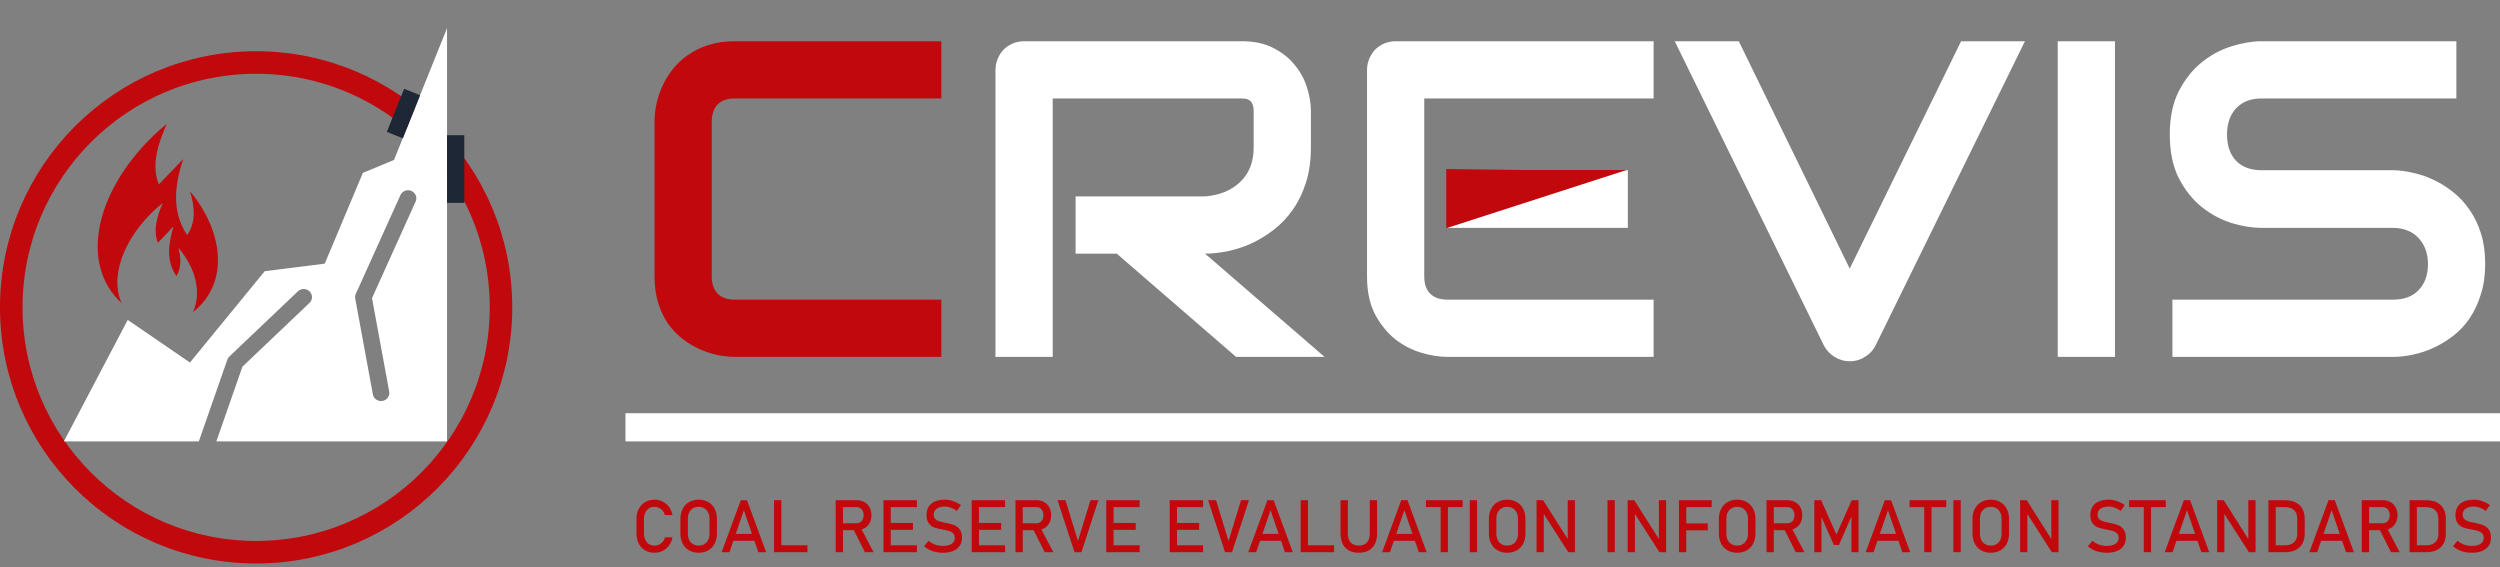 <svg width="1331" height="302" viewBox="0 0 1331 302" fill="none" xmlns="http://www.w3.org/2000/svg">
<rect x="0" y="0" width="1331" height="302" fill="#808080" stroke="none"/>
<path d="M501.164 190H391.242C388.43 190 385.383 189.688 382.102 189.062C378.898 188.359 375.695 187.305 372.492 185.898C369.367 184.492 366.359 182.695 363.469 180.508C360.578 178.242 358 175.547 355.734 172.422C353.547 169.219 351.789 165.547 350.461 161.406C349.133 157.188 348.469 152.461 348.469 147.227V64.727C348.469 61.914 348.781 58.906 349.406 55.703C350.109 52.422 351.164 49.219 352.57 46.094C353.977 42.891 355.812 39.844 358.078 36.953C360.344 34.062 363.039 31.523 366.164 29.336C369.367 27.07 373.039 25.273 377.18 23.945C381.32 22.617 386.008 21.953 391.242 21.953H501.164V52.422H391.242C387.258 52.422 384.211 53.477 382.102 55.586C379.992 57.695 378.938 60.82 378.938 64.961V147.227C378.938 151.133 379.992 154.18 382.102 156.367C384.289 158.477 387.336 159.531 391.242 159.531H501.164V190Z" fill="#C1080C"/>
<path d="M697.922 78.438C697.922 85.391 697.062 91.602 695.344 97.07C693.625 102.539 691.281 107.383 688.312 111.602C685.422 115.742 682.062 119.297 678.234 122.266C674.406 125.234 670.383 127.695 666.164 129.648C662.023 131.523 657.805 132.891 653.508 133.75C649.289 134.609 645.305 135.039 641.555 135.039L705.188 190H658.078L594.562 135.039H572.648V104.57H641.555C645.383 104.258 648.859 103.477 651.984 102.227C655.188 100.898 657.922 99.141 660.188 96.953C662.531 94.766 664.328 92.148 665.578 89.102C666.828 85.977 667.453 82.422 667.453 78.438V59.219C667.453 57.5 667.219 56.211 666.75 55.352C666.359 54.414 665.812 53.75 665.109 53.359C664.484 52.891 663.781 52.617 663 52.539C662.297 52.461 661.633 52.422 661.008 52.422H560.461V190H529.992V37.305C529.992 35.195 530.383 33.203 531.164 31.328C531.945 29.453 533 27.812 534.328 26.406C535.734 25 537.375 23.906 539.25 23.125C541.125 22.344 543.156 21.953 545.344 21.953H661.008C667.805 21.953 673.547 23.203 678.234 25.703C682.922 28.125 686.711 31.211 689.602 34.961C692.57 38.633 694.68 42.617 695.93 46.914C697.258 51.211 697.922 55.234 697.922 58.984V78.438ZM866.672 121.328H770.461V90.625H866.672V121.328ZM880.383 190H770.461C766.242 190 761.633 189.258 756.633 187.773C751.633 186.289 746.984 183.867 742.688 180.508C738.469 177.07 734.914 172.656 732.023 167.266C729.211 161.797 727.805 155.117 727.805 147.227V37.305C727.805 35.195 728.195 33.203 728.977 31.328C729.758 29.453 730.812 27.812 732.141 26.406C733.547 25 735.188 23.906 737.062 23.125C738.938 22.344 740.969 21.953 743.156 21.953H880.383V52.422H758.273V147.227C758.273 151.211 759.328 154.258 761.438 156.367C763.547 158.477 766.633 159.531 770.695 159.531H880.383V190ZM1078.08 21.953L998.508 184.023C997.258 186.523 995.383 188.516 992.883 190C990.461 191.562 987.766 192.344 984.797 192.344C981.906 192.344 979.211 191.562 976.711 190C974.289 188.516 972.414 186.523 971.086 184.023L891.633 21.953H925.734L984.797 143.008L1044.09 21.953H1078.08ZM1126.01 190H1095.54V21.953H1126.01V190ZM1323.12 140.547C1323.12 146.562 1322.34 151.992 1320.77 156.836C1319.29 161.602 1317.3 165.82 1314.8 169.492C1312.3 173.164 1309.37 176.289 1306.01 178.867C1302.65 181.445 1299.17 183.555 1295.58 185.195C1291.98 186.836 1288.31 188.047 1284.56 188.828C1280.89 189.609 1277.41 190 1274.13 190H1156.59V159.531H1274.13C1279.99 159.531 1284.52 157.812 1287.73 154.375C1291.01 150.938 1292.65 146.328 1292.65 140.547C1292.65 137.734 1292.22 135.156 1291.36 132.812C1290.5 130.469 1289.25 128.438 1287.61 126.719C1286.05 125 1284.09 123.672 1281.75 122.734C1279.48 121.797 1276.95 121.328 1274.13 121.328H1204.05C1199.13 121.328 1193.82 120.469 1188.12 118.75C1182.41 116.953 1177.1 114.102 1172.18 110.195C1167.34 106.289 1163.27 101.172 1159.99 94.844C1156.79 88.516 1155.19 80.781 1155.19 71.641C1155.19 62.5 1156.79 54.805 1159.99 48.555C1163.27 42.227 1167.34 37.109 1172.18 33.203C1177.1 29.219 1182.41 26.367 1188.12 24.648C1193.82 22.852 1199.13 21.953 1204.05 21.953H1307.77V52.422H1204.05C1198.27 52.422 1193.74 54.18 1190.46 57.695C1187.26 61.211 1185.66 65.859 1185.66 71.641C1185.66 77.5 1187.26 82.148 1190.46 85.586C1193.74 88.945 1198.27 90.625 1204.05 90.625H1274.13H1274.37C1277.65 90.703 1281.12 91.172 1284.8 92.031C1288.47 92.812 1292.1 94.062 1295.7 95.781C1299.37 97.5 1302.84 99.688 1306.12 102.344C1309.41 104.922 1312.3 108.047 1314.8 111.719C1317.38 115.391 1319.41 119.609 1320.89 124.375C1322.38 129.141 1323.12 134.531 1323.12 140.547Z" fill="white"/>
<path d="M348.492 294.286C346.575 294.286 344.887 293.86 343.427 293.01C341.979 292.159 340.856 290.953 340.056 289.392C339.256 287.83 338.856 286.021 338.856 283.964V276.366C338.856 274.31 339.256 272.5 340.056 270.939C340.856 269.377 341.979 268.171 343.427 267.321C344.887 266.458 346.575 266.026 348.492 266.026C350.079 266.026 351.539 266.369 352.872 267.054C354.205 267.727 355.316 268.686 356.205 269.93C357.106 271.174 357.715 272.615 358.033 274.252H354.053C353.812 273.389 353.405 272.621 352.834 271.948C352.275 271.263 351.615 270.736 350.854 270.368C350.092 270 349.305 269.815 348.492 269.815C347.362 269.815 346.372 270.088 345.521 270.634C344.671 271.18 344.011 271.948 343.541 272.938C343.071 273.916 342.836 275.059 342.836 276.366V283.964C342.836 285.259 343.071 286.402 343.541 287.392C344.011 288.382 344.671 289.15 345.521 289.696C346.372 290.229 347.362 290.496 348.492 290.496C349.317 290.496 350.104 290.325 350.854 289.982C351.615 289.639 352.275 289.131 352.834 288.458C353.405 287.786 353.812 286.986 354.053 286.059H358.033C357.715 287.697 357.106 289.138 356.205 290.382C355.303 291.626 354.186 292.591 352.853 293.276C351.52 293.949 350.066 294.286 348.492 294.286ZM371.972 294.286C370.042 294.286 368.341 293.867 366.869 293.029C365.396 292.178 364.253 290.985 363.441 289.449C362.641 287.9 362.241 286.11 362.241 284.079V276.233C362.241 274.202 362.641 272.418 363.441 270.882C364.253 269.333 365.396 268.14 366.869 267.302C368.341 266.451 370.042 266.026 371.972 266.026C373.902 266.026 375.603 266.451 377.076 267.302C378.548 268.14 379.685 269.333 380.484 270.882C381.297 272.418 381.703 274.202 381.703 276.233V284.079C381.703 286.11 381.297 287.9 380.484 289.449C379.685 290.985 378.548 292.178 377.076 293.029C375.603 293.867 373.902 294.286 371.972 294.286ZM371.972 290.458C373.115 290.458 374.118 290.204 374.981 289.696C375.857 289.176 376.53 288.446 377 287.506C377.482 286.554 377.723 285.456 377.723 284.212V276.1C377.723 274.855 377.482 273.764 377 272.824C376.53 271.872 375.857 271.142 374.981 270.634C374.118 270.114 373.115 269.854 371.972 269.854C370.83 269.854 369.82 270.114 368.944 270.634C368.081 271.142 367.408 271.872 366.926 272.824C366.456 273.764 366.221 274.855 366.221 276.1V284.212C366.221 285.456 366.456 286.554 366.926 287.506C367.408 288.446 368.081 289.176 368.944 289.696C369.82 290.204 370.83 290.458 371.972 290.458ZM394.386 266.312H397.699L407.906 294H403.717L396.042 271.663L388.368 294H384.179L394.386 266.312ZM388.882 284.231H403.45V287.925H388.882V284.231ZM412.096 266.312H415.98V294H412.096V266.312ZM414.038 290.306H429.882V294H414.038V290.306ZM446.621 278.594H456.066C456.802 278.594 457.456 278.417 458.027 278.061C458.599 277.706 459.037 277.204 459.341 276.557C459.659 275.896 459.817 275.141 459.817 274.291C459.817 273.44 459.659 272.691 459.341 272.043C459.037 271.383 458.599 270.875 458.027 270.52C457.469 270.165 456.815 269.987 456.066 269.987H446.621V266.292H455.914C457.513 266.292 458.916 266.623 460.122 267.283C461.341 267.943 462.28 268.882 462.94 270.101C463.613 271.307 463.95 272.704 463.95 274.291C463.95 275.877 463.613 277.28 462.94 278.499C462.268 279.705 461.322 280.638 460.103 281.298C458.897 281.958 457.5 282.289 455.914 282.289H446.621V278.594ZM444.926 266.292H448.811V294H444.926V266.292ZM454.162 281.432L458.027 280.556L465.111 294H460.503L454.162 281.432ZM470.367 266.312H474.252V294H470.367V266.312ZM472.252 290.306H488.153V294H472.252V290.306ZM472.252 278.404H486.059V282.098H472.252V278.404ZM472.252 266.312H488.153V270.006H472.252V266.312ZM501.998 294.286C500.665 294.286 499.401 294.159 498.208 293.905C497.015 293.651 495.897 293.27 494.856 292.762C493.828 292.254 492.863 291.62 491.962 290.858L494.38 287.887C495.434 288.801 496.596 289.487 497.865 289.944C499.135 290.401 500.512 290.629 501.998 290.629C504.003 290.629 505.559 290.261 506.663 289.525C507.768 288.776 508.32 287.722 508.32 286.364V286.345C508.32 285.38 508.066 284.618 507.558 284.06C507.063 283.488 506.416 283.069 505.616 282.803C504.829 282.523 503.807 282.27 502.55 282.041C502.512 282.028 502.467 282.022 502.417 282.022C502.378 282.022 502.34 282.016 502.302 282.003L502.017 281.946C500.163 281.628 498.652 281.273 497.484 280.879C496.329 280.473 495.339 279.743 494.514 278.689C493.688 277.623 493.276 276.112 493.276 274.157V274.138C493.276 272.424 493.657 270.964 494.418 269.758C495.193 268.54 496.316 267.613 497.789 266.978C499.262 266.343 501.033 266.026 503.102 266.026C504.092 266.026 505.063 266.134 506.016 266.35C506.98 266.565 507.926 266.889 508.853 267.321C509.792 267.74 510.713 268.273 511.614 268.92L509.405 272.005C508.352 271.231 507.298 270.653 506.244 270.272C505.203 269.879 504.156 269.682 503.102 269.682C501.21 269.682 499.738 270.063 498.684 270.825C497.643 271.574 497.123 272.64 497.123 274.024V274.043C497.123 274.995 497.389 275.744 497.922 276.29C498.468 276.836 499.141 277.242 499.941 277.509C500.753 277.763 501.877 278.029 503.312 278.309C503.362 278.321 503.407 278.334 503.445 278.347C503.496 278.347 503.546 278.353 503.597 278.366C503.661 278.378 503.73 278.391 503.807 278.404C503.883 278.417 503.953 278.429 504.016 278.442C505.692 278.785 507.088 279.191 508.206 279.661C509.335 280.13 510.275 280.892 511.024 281.946C511.786 282.987 512.167 284.415 512.167 286.23V286.269C512.167 287.957 511.767 289.404 510.967 290.61C510.167 291.804 509.005 292.718 507.482 293.353C505.971 293.975 504.143 294.286 501.998 294.286ZM517.327 266.312H521.212V294H517.327V266.312ZM519.212 290.306H535.113V294H519.212V290.306ZM519.212 278.404H533.019V282.098H519.212V278.404ZM519.212 266.312H535.113V270.006H519.212V266.312ZM542.331 278.594H551.776C552.512 278.594 553.166 278.417 553.737 278.061C554.309 277.706 554.747 277.204 555.051 276.557C555.369 275.896 555.527 275.141 555.527 274.291C555.527 273.44 555.369 272.691 555.051 272.043C554.747 271.383 554.309 270.875 553.737 270.52C553.179 270.165 552.525 269.987 551.776 269.987H542.331V266.292H551.624C553.223 266.292 554.626 266.623 555.832 267.283C557.051 267.943 557.99 268.882 558.65 270.101C559.323 271.307 559.66 272.704 559.66 274.291C559.66 275.877 559.323 277.28 558.65 278.499C557.978 279.705 557.032 280.638 555.813 281.298C554.607 281.958 553.21 282.289 551.624 282.289H542.331V278.594ZM540.636 266.292H544.521V294H540.636V266.292ZM549.872 281.432L553.737 280.556L560.821 294H556.213L549.872 281.432ZM563.03 266.312H567.258L573.904 288.021L580.55 266.312H584.777L575.751 294H572.057L563.03 266.312ZM588.967 266.312H592.852V294H588.967V266.312ZM590.852 290.306H606.753V294H590.852V290.306ZM590.852 278.404H604.658V282.098H590.852V278.404ZM590.852 266.312H606.753V270.006H590.852V266.312ZM622.749 266.312H626.634V294H622.749V266.312ZM624.634 290.306H640.535V294H624.634V290.306ZM624.634 278.404H638.44V282.098H624.634V278.404ZM624.634 266.312H640.535V270.006H624.634V266.312ZM643.201 266.312H647.429L654.075 288.021L660.721 266.312H664.948L655.922 294H652.228L643.201 266.312ZM674.774 266.312H678.088L688.295 294H684.105L676.431 271.663L668.757 294H664.567L674.774 266.312ZM669.271 284.231H683.839V287.925H669.271V284.231ZM692.484 266.312H696.369V294H692.484V266.312ZM694.427 290.306H710.271V294H694.427V290.306ZM723.41 294.286C721.366 294.286 719.614 293.886 718.154 293.086C716.707 292.273 715.603 291.099 714.841 289.563C714.079 288.014 713.698 286.154 713.698 283.983V266.312H717.583V284.117C717.583 286.135 718.091 287.697 719.106 288.801C720.122 289.906 721.557 290.458 723.41 290.458C725.276 290.458 726.717 289.906 727.733 288.801C728.761 287.697 729.275 286.135 729.275 284.117V266.312H733.16V283.983C733.16 286.154 732.779 288.014 732.018 289.563C731.256 291.099 730.145 292.273 728.685 293.086C727.225 293.886 725.467 294.286 723.41 294.286ZM746.033 266.312H749.347L759.554 294H755.364L747.69 271.663L740.016 294H735.826L746.033 266.312ZM740.53 284.231H755.098V287.925H740.53V284.231ZM767 268.578H770.884V294H767V268.578ZM759.173 266.312H778.711V270.006H759.173V266.312ZM786.404 294H782.52V266.312H786.404V294ZM802.419 294.286C800.49 294.286 798.789 293.867 797.316 293.029C795.843 292.178 794.701 290.985 793.888 289.449C793.088 287.9 792.688 286.11 792.688 284.079V276.233C792.688 274.202 793.088 272.418 793.888 270.882C794.701 269.333 795.843 268.14 797.316 267.302C798.789 266.451 800.49 266.026 802.419 266.026C804.349 266.026 806.05 266.451 807.523 267.302C808.996 268.14 810.132 269.333 810.932 270.882C811.744 272.418 812.15 274.202 812.15 276.233V284.079C812.15 286.11 811.744 287.9 810.932 289.449C810.132 290.985 808.996 292.178 807.523 293.029C806.05 293.867 804.349 294.286 802.419 294.286ZM802.419 290.458C803.562 290.458 804.565 290.204 805.428 289.696C806.304 289.176 806.977 288.446 807.447 287.506C807.929 286.554 808.17 285.456 808.17 284.212V276.1C808.17 274.855 807.929 273.764 807.447 272.824C806.977 271.872 806.304 271.142 805.428 270.634C804.565 270.114 803.562 269.854 802.419 269.854C801.277 269.854 800.268 270.114 799.392 270.634C798.528 271.142 797.855 271.872 797.373 272.824C796.903 273.764 796.668 274.855 796.668 276.1V284.212C796.668 285.456 796.903 286.554 797.373 287.506C797.855 288.446 798.528 289.176 799.392 289.696C800.268 290.204 801.277 290.458 802.419 290.458ZM818.054 266.312H821.577L835.116 287.716L834.659 288.211V266.312H838.506V293.981H834.945L821.443 272.9L821.9 272.405V293.981H818.054V266.312ZM859.72 294H855.835V266.312H859.72V294ZM866.575 266.312H870.098L883.638 287.716L883.181 288.211V266.312H887.027V293.981H883.466L869.965 272.9L870.422 272.405V293.981H866.575V266.312ZM893.883 266.312H897.768V294H893.883V266.312ZM895.787 278.651H909.212V282.346H895.787V278.651ZM895.787 266.312H911.307V270.006H895.787V266.312ZM924.866 294.286C922.936 294.286 921.235 293.867 919.762 293.029C918.29 292.178 917.147 290.985 916.334 289.449C915.535 287.9 915.135 286.11 915.135 284.079V276.233C915.135 274.202 915.535 272.418 916.334 270.882C917.147 269.333 918.29 268.14 919.762 267.302C921.235 266.451 922.936 266.026 924.866 266.026C926.795 266.026 928.497 266.451 929.969 267.302C931.442 268.14 932.578 269.333 933.378 270.882C934.19 272.418 934.597 274.202 934.597 276.233V284.079C934.597 286.11 934.19 287.9 933.378 289.449C932.578 290.985 931.442 292.178 929.969 293.029C928.497 293.867 926.795 294.286 924.866 294.286ZM924.866 290.458C926.008 290.458 927.011 290.204 927.875 289.696C928.75 289.176 929.423 288.446 929.893 287.506C930.375 286.554 930.617 285.456 930.617 284.212V276.1C930.617 274.855 930.375 273.764 929.893 272.824C929.423 271.872 928.75 271.142 927.875 270.634C927.011 270.114 926.008 269.854 924.866 269.854C923.723 269.854 922.714 270.114 921.838 270.634C920.975 271.142 920.302 271.872 919.819 272.824C919.35 273.764 919.115 274.855 919.115 276.1V284.212C919.115 285.456 919.35 286.554 919.819 287.506C920.302 288.446 920.975 289.176 921.838 289.696C922.714 290.204 923.723 290.458 924.866 290.458ZM942.195 278.594H951.64C952.376 278.594 953.03 278.417 953.602 278.061C954.173 277.706 954.611 277.204 954.916 276.557C955.233 275.896 955.392 275.141 955.392 274.291C955.392 273.44 955.233 272.691 954.916 272.043C954.611 271.383 954.173 270.875 953.602 270.52C953.043 270.165 952.389 269.987 951.64 269.987H942.195V266.292H951.488C953.087 266.292 954.49 266.623 955.696 267.283C956.915 267.943 957.854 268.882 958.515 270.101C959.188 271.307 959.524 272.704 959.524 274.291C959.524 275.877 959.188 277.28 958.515 278.499C957.842 279.705 956.896 280.638 955.677 281.298C954.471 281.958 953.075 282.289 951.488 282.289H942.195V278.594ZM940.5 266.292H944.385V294H940.5V266.292ZM949.736 281.432L953.602 280.556L960.686 294H956.077L949.736 281.432ZM985.841 266.312H989.479V294H985.689V273.262L985.879 274.481L979.062 290.153H976.358L969.541 274.862L969.731 273.262V294H965.941V266.312H969.579L977.71 284.593L985.841 266.312ZM1003.49 266.312H1006.81L1017.01 294H1012.83L1005.15 271.663L997.477 294H993.287L1003.49 266.312ZM997.991 284.231H1012.56V287.925H997.991V284.231ZM1024.46 268.578H1028.35V294H1024.46V268.578ZM1016.63 266.312H1036.17V270.006H1016.63V266.312ZM1043.87 294H1039.98V266.312H1043.87V294ZM1059.88 294.286C1057.95 294.286 1056.25 293.867 1054.78 293.029C1053.3 292.178 1052.16 290.985 1051.35 289.449C1050.55 287.9 1050.15 286.11 1050.15 284.079V276.233C1050.15 274.202 1050.55 272.418 1051.35 270.882C1052.16 269.333 1053.3 268.14 1054.78 267.302C1056.25 266.451 1057.95 266.026 1059.88 266.026C1061.81 266.026 1063.51 266.451 1064.98 267.302C1066.46 268.14 1067.59 269.333 1068.39 270.882C1069.21 272.418 1069.61 274.202 1069.61 276.233V284.079C1069.61 286.11 1069.21 287.9 1068.39 289.449C1067.59 290.985 1066.46 292.178 1064.98 293.029C1063.51 293.867 1061.81 294.286 1059.88 294.286ZM1059.88 290.458C1061.02 290.458 1062.03 290.204 1062.89 289.696C1063.77 289.176 1064.44 288.446 1064.91 287.506C1065.39 286.554 1065.63 285.456 1065.63 284.212V276.1C1065.63 274.855 1065.39 273.764 1064.91 272.824C1064.44 271.872 1063.77 271.142 1062.89 270.634C1062.03 270.114 1061.02 269.854 1059.88 269.854C1058.74 269.854 1057.73 270.114 1056.85 270.634C1055.99 271.142 1055.32 271.872 1054.83 272.824C1054.36 273.764 1054.13 274.855 1054.13 276.1V284.212C1054.13 285.456 1054.36 286.554 1054.83 287.506C1055.32 288.446 1055.99 289.176 1056.85 289.696C1057.73 290.204 1058.74 290.458 1059.88 290.458ZM1075.51 266.312H1079.04L1092.58 287.716L1092.12 288.211V266.312H1095.97V293.981H1092.41L1078.9 272.9L1079.36 272.405V293.981H1075.51V266.312ZM1121.62 294.286C1120.28 294.286 1119.02 294.159 1117.83 293.905C1116.63 293.651 1115.52 293.27 1114.48 292.762C1113.45 292.254 1112.48 291.62 1111.58 290.858L1114 287.887C1115.05 288.801 1116.22 289.487 1117.49 289.944C1118.75 290.401 1120.13 290.629 1121.62 290.629C1123.62 290.629 1125.18 290.261 1126.28 289.525C1127.39 288.776 1127.94 287.722 1127.94 286.364V286.345C1127.94 285.38 1127.69 284.618 1127.18 284.06C1126.68 283.488 1126.04 283.069 1125.24 282.803C1124.45 282.523 1123.43 282.27 1122.17 282.041C1122.13 282.028 1122.09 282.022 1122.04 282.022C1122 282.022 1121.96 282.016 1121.92 282.003L1121.64 281.946C1119.78 281.628 1118.27 281.273 1117.1 280.879C1115.95 280.473 1114.96 279.743 1114.13 278.689C1113.31 277.623 1112.9 276.112 1112.9 274.157V274.138C1112.9 272.424 1113.28 270.964 1114.04 269.758C1114.81 268.54 1115.94 267.613 1117.41 266.978C1118.88 266.343 1120.65 266.026 1122.72 266.026C1123.71 266.026 1124.68 266.134 1125.64 266.35C1126.6 266.565 1127.55 266.889 1128.47 267.321C1129.41 267.74 1130.33 268.273 1131.23 268.92L1129.03 272.005C1127.97 271.231 1126.92 270.653 1125.86 270.272C1124.82 269.879 1123.78 269.682 1122.72 269.682C1120.83 269.682 1119.36 270.063 1118.3 270.825C1117.26 271.574 1116.74 272.64 1116.74 274.024V274.043C1116.74 274.995 1117.01 275.744 1117.54 276.29C1118.09 276.836 1118.76 277.242 1119.56 277.509C1120.37 277.763 1121.5 278.029 1122.93 278.309C1122.98 278.321 1123.03 278.334 1123.06 278.347C1123.12 278.347 1123.17 278.353 1123.22 278.366C1123.28 278.378 1123.35 278.391 1123.43 278.404C1123.5 278.417 1123.57 278.429 1123.64 278.442C1125.31 278.785 1126.71 279.191 1127.83 279.661C1128.96 280.13 1129.9 280.892 1130.64 281.946C1131.41 282.987 1131.79 284.415 1131.79 286.23V286.269C1131.79 287.957 1131.39 289.404 1130.59 290.61C1129.79 291.804 1128.63 292.718 1127.1 293.353C1125.59 293.975 1123.76 294.286 1121.62 294.286ZM1141.35 268.578H1145.23V294H1141.35V268.578ZM1133.52 266.312H1153.06V270.006H1133.52V266.312ZM1162.69 266.312H1166.01L1176.21 294H1172.02L1164.35 271.663L1156.68 294H1152.49L1162.69 266.312ZM1157.19 284.231H1171.76V287.925H1157.19V284.231ZM1180.4 266.312H1183.93L1197.47 287.716L1197.01 288.211V266.312H1200.86V293.981H1197.29L1183.79 272.9L1184.25 272.405V293.981H1180.4V266.312ZM1210.34 290.306H1216.6C1218.65 290.306 1220.23 289.779 1221.35 288.725C1222.48 287.659 1223.04 286.161 1223.04 284.231V276.081C1223.04 274.151 1222.48 272.659 1221.35 271.605C1220.23 270.539 1218.65 270.006 1216.6 270.006H1210.34V266.312H1216.49C1218.71 266.312 1220.61 266.699 1222.18 267.473C1223.76 268.248 1224.96 269.377 1225.78 270.863C1226.61 272.348 1227.02 274.138 1227.02 276.233V284.079C1227.02 286.173 1226.61 287.963 1225.78 289.449C1224.96 290.934 1223.75 292.064 1222.16 292.838C1220.59 293.613 1218.69 294 1216.47 294H1210.34V290.306ZM1207.71 266.312H1211.6V294H1207.71V266.312ZM1239.7 266.312H1243.02L1253.22 294H1249.03L1241.36 271.663L1233.69 294H1229.5L1239.7 266.312ZM1234.2 284.231H1248.77V287.925H1234.2V284.231ZM1259.11 278.594H1268.55C1269.29 278.594 1269.94 278.417 1270.51 278.061C1271.09 277.706 1271.52 277.204 1271.83 276.557C1272.15 275.896 1272.3 275.141 1272.3 274.291C1272.3 273.44 1272.15 272.691 1271.83 272.043C1271.52 271.383 1271.09 270.875 1270.51 270.52C1269.96 270.165 1269.3 269.987 1268.55 269.987H1259.11V266.292H1268.4C1270 266.292 1271.4 266.623 1272.61 267.283C1273.83 267.943 1274.77 268.882 1275.43 270.101C1276.1 271.307 1276.44 272.704 1276.44 274.291C1276.44 275.877 1276.1 277.28 1275.43 278.499C1274.75 279.705 1273.81 280.638 1272.59 281.298C1271.38 281.958 1269.99 282.289 1268.4 282.289H1259.11V278.594ZM1257.41 266.292H1261.3V294H1257.41V266.292ZM1266.65 281.432L1270.51 280.556L1277.6 294H1272.99L1266.65 281.432ZM1285.48 290.306H1291.75C1293.79 290.306 1295.37 289.779 1296.49 288.725C1297.62 287.659 1298.18 286.161 1298.18 284.231V276.081C1298.18 274.151 1297.62 272.659 1296.49 271.605C1295.37 270.539 1293.79 270.006 1291.75 270.006H1285.48V266.312H1291.63C1293.85 266.312 1295.75 266.699 1297.33 267.473C1298.9 268.248 1300.1 269.377 1300.93 270.863C1301.75 272.348 1302.16 274.138 1302.16 276.233V284.079C1302.16 286.173 1301.75 287.963 1300.93 289.449C1300.1 290.934 1298.9 292.064 1297.31 292.838C1295.73 293.613 1293.84 294 1291.61 294H1285.48V290.306ZM1282.85 266.312H1286.74V294H1282.85V266.312ZM1316.01 294.286C1314.68 294.286 1313.41 294.159 1312.22 293.905C1311.03 293.651 1309.91 293.27 1308.87 292.762C1307.84 292.254 1306.87 291.62 1305.97 290.858L1308.39 287.887C1309.44 288.801 1310.61 289.487 1311.88 289.944C1313.15 290.401 1314.52 290.629 1316.01 290.629C1318.01 290.629 1319.57 290.261 1320.67 289.525C1321.78 288.776 1322.33 287.722 1322.33 286.364V286.345C1322.33 285.38 1322.08 284.618 1321.57 284.06C1321.07 283.488 1320.43 283.069 1319.63 282.803C1318.84 282.523 1317.82 282.27 1316.56 282.041C1316.52 282.028 1316.48 282.022 1316.43 282.022C1316.39 282.022 1316.35 282.016 1316.31 282.003L1316.03 281.946C1314.17 281.628 1312.66 281.273 1311.5 280.879C1310.34 280.473 1309.35 279.743 1308.52 278.689C1307.7 277.623 1307.29 276.112 1307.29 274.157V274.138C1307.29 272.424 1307.67 270.964 1308.43 269.758C1309.2 268.54 1310.33 267.613 1311.8 266.978C1313.27 266.343 1315.04 266.026 1317.11 266.026C1318.1 266.026 1319.07 266.134 1320.03 266.35C1320.99 266.565 1321.94 266.889 1322.86 267.321C1323.8 267.74 1324.72 268.273 1325.62 268.92L1323.42 272.005C1322.36 271.231 1321.31 270.653 1320.25 270.272C1319.21 269.879 1318.17 269.682 1317.11 269.682C1315.22 269.682 1313.75 270.063 1312.69 270.825C1311.65 271.574 1311.13 272.64 1311.13 274.024V274.043C1311.13 274.995 1311.4 275.744 1311.93 276.29C1312.48 276.836 1313.15 277.242 1313.95 277.509C1314.76 277.763 1315.89 278.029 1317.32 278.309C1317.37 278.321 1317.42 278.334 1317.46 278.347C1317.51 278.347 1317.56 278.353 1317.61 278.366C1317.67 278.378 1317.74 278.391 1317.82 278.404C1317.89 278.417 1317.96 278.429 1318.03 278.442C1319.7 278.785 1321.1 279.191 1322.22 279.661C1323.35 280.13 1324.29 280.892 1325.03 281.946C1325.8 282.987 1326.18 284.415 1326.18 286.23V286.269C1326.18 287.957 1325.78 289.404 1324.98 290.61C1324.18 291.804 1323.02 292.718 1321.49 293.353C1319.98 293.975 1318.15 294.286 1316.01 294.286Z" fill="#C1080C"/>
<path d="M770 90L812.001 90.5H866L770 121.5V90Z" fill="#C1080C"/>
<rect x="333" y="220" width="998" height="15" fill="white"/>
<circle cx="136.364" cy="163.637" r="130.364" stroke="#C1080C" stroke-width="12"/>
<path d="M209.777 85.155L193.195 92.046L172.881 140.374L140.949 144.374L101.131 193.007L67.995 170.326L34 234.998H105.853L121.038 191.474C121.261 190.831 121.636 190.248 122.141 189.774L158.61 155.094C160.359 153.434 163.151 153.47 164.855 155.174C166.555 156.882 166.518 159.612 164.769 161.273L129.058 195.232L115.188 234.996L238 235V15L209.777 85.155ZM221.277 107.318L198.054 158.728L207.212 208.448C207.645 210.793 206.048 213.035 203.647 213.458C203.383 213.506 203.118 213.526 202.86 213.526C200.764 213.526 198.903 212.062 198.519 209.976L189.123 158.958C188.968 158.111 189.074 157.238 189.433 156.451L213.203 103.836C214.187 101.654 216.791 100.67 219.026 101.63C221.255 102.591 222.266 105.136 221.277 107.319L221.277 107.318Z" fill="white"/>
<path fill-rule="evenodd" clip-rule="evenodd" d="M64.86 161.482C39.433 138.13 53.963 94.541 88.73 66C84.06 76.897 80.427 87.795 84.579 98.172L97.552 84.68C92.882 98.691 91.325 112.701 99.628 125.155C104.298 118.41 103.779 110.626 101.184 101.804C118.827 123.079 122.459 150.583 102.741 166.149C107.411 155.771 104.297 142.798 94.957 131.901C96.513 137.609 96.513 142.799 93.919 146.95C88.211 138.647 89.768 129.826 92.362 120.485L84.059 129.307C81.465 122.561 83.54 115.296 86.654 108.032C67.972 123.08 58.113 144.875 64.34 160.443L64.86 161.482Z" fill="#C1080C"/>
<rect x="238" y="72" width="9.2" height="36" fill="#1E2735"/>
<rect x="215.124" y="47.273" width="9.196" height="24.718" transform="rotate(21.8 215.124 47.273)" fill="#1E2735"/>
</svg>
